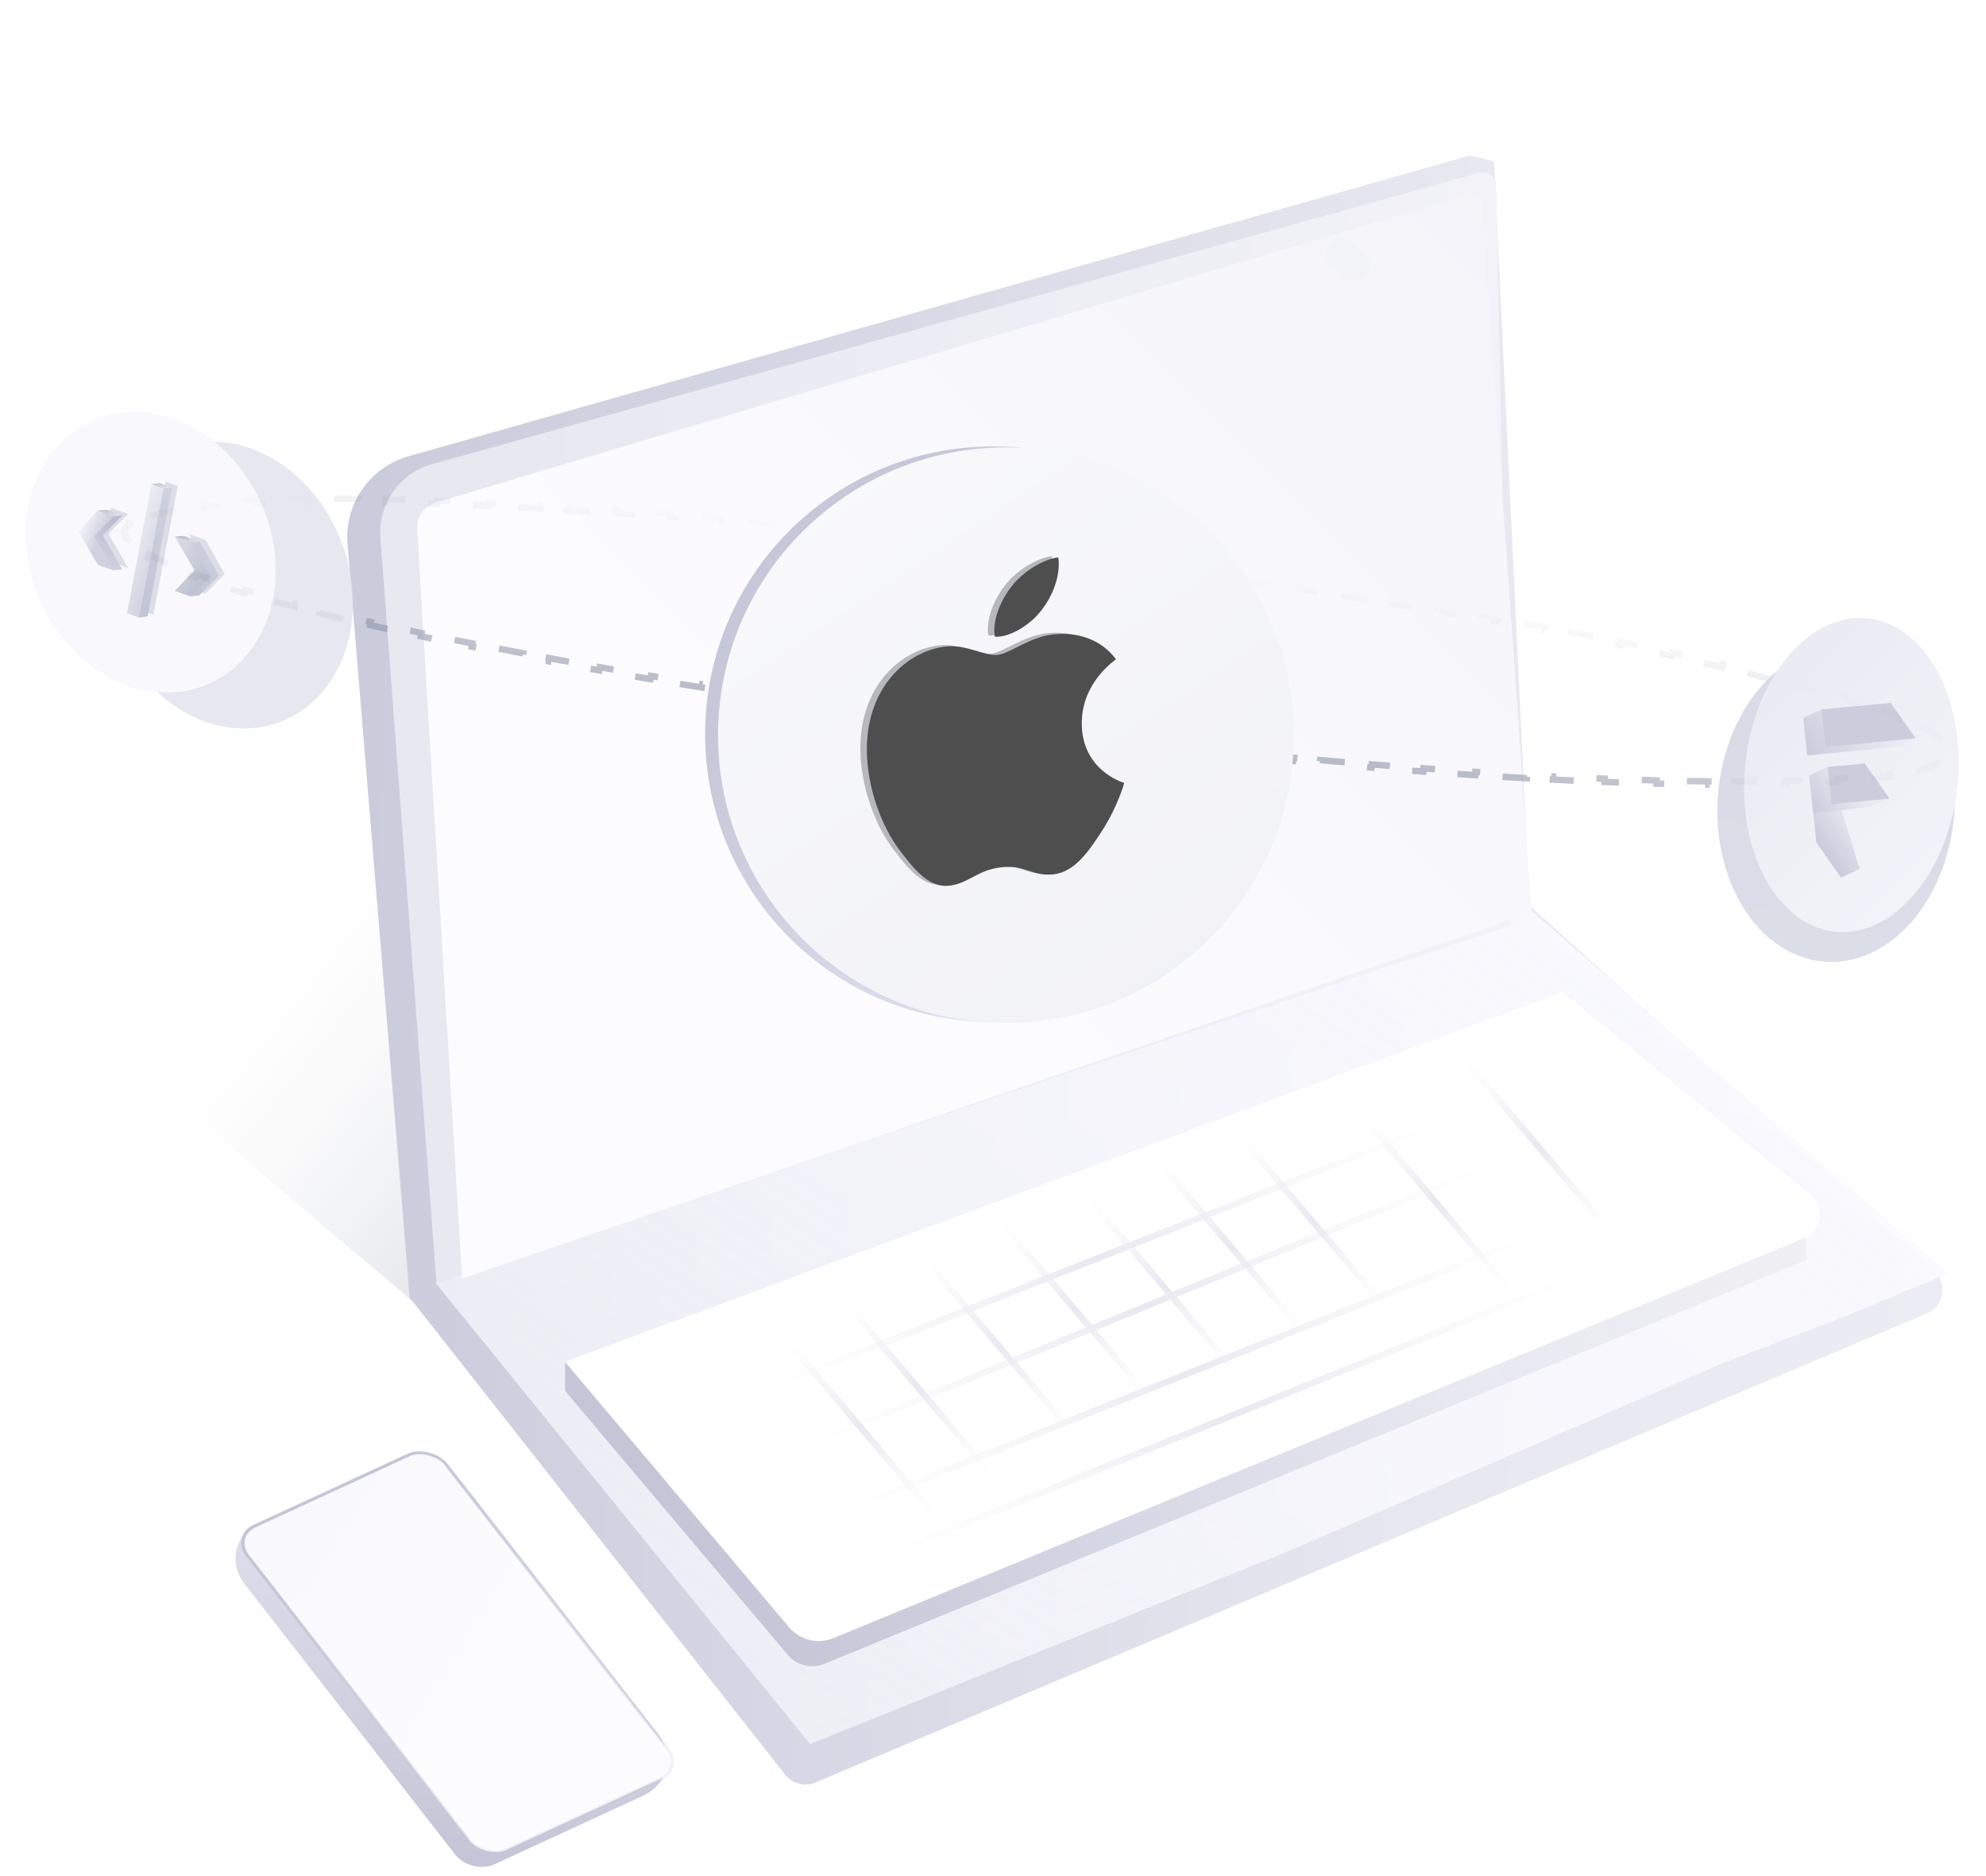 <svg width="307" height="290" viewBox="0 0 307 290" fill="none" xmlns="http://www.w3.org/2000/svg">
    <path d="M11.67 157.098L64.218 201.572L215.821 130.154L65.702 42.501L11.67 157.098Z" fill="url(#paint0_linear_1208_52085)" />
    <path d="M63.338 200.647L53.723 84.121C53.212 77.928 57.156 72.24 63.134 70.545L226.762 24.165C227.101 24.069 227.461 24.064 227.803 24.152L230.954 24.957L236.442 140.02L298.956 196.437C301.129 198.398 300.528 201.953 297.831 203.091L126.064 275.588C124.404 276.288 122.48 275.792 121.366 274.376L63.338 200.647Z" fill="url(#paint1_linear_1208_52085)" />
    <path d="M125.229 269.655L67.342 198.373L235.847 140.021L301.248 196.874L285.031 203.599L266.44 210.718L198.801 239.989L125.229 269.655Z" fill="url(#paint2_linear_1208_52085)" />
    <path d="M121.7 253.915L87.211 210.59L241.524 153.363L279.875 184.74C282.212 186.652 281.668 190.366 278.881 191.528L126.369 255.116C124.719 255.804 122.813 255.313 121.7 253.915Z" fill="white" />
    <path d="M67.479 198.456L58.8 83.176C58.406 77.943 61.763 73.16 66.819 71.753L228.753 26.687C230.011 26.337 231.262 27.268 231.288 28.574L233.61 143.079L67.479 198.456Z" fill="url(#paint3_linear_1208_52085)" />
    <path d="M71.434 197.664L64.488 81.779C64.377 79.925 65.557 78.238 67.338 77.707L226.559 30.21C227.786 29.844 229.036 30.71 229.125 31.987L236.774 141.1L71.434 197.664Z" fill="url(#paint4_linear_1208_52085)" />
    <path d="M91.766 225.35L248.189 163.5" stroke="url(#paint5_radial_1208_52085)" />
    <path d="M98.805 234.117L255.249 169.894" stroke="url(#paint6_radial_1208_52085)" />
    <path d="M103.456 244.446L263.856 180.259" stroke="url(#paint7_radial_1208_52085)" />
    <path d="M111.309 250.846L270.127 186.645" stroke="url(#paint8_radial_1208_52085)" />
    <path d="M115.73 200.254L150.165 240.919" stroke="url(#paint9_radial_1208_52085)" />
    <path d="M124.49 194.006L158.926 234.671" stroke="url(#paint10_radial_1208_52085)" />
    <path d="M137.205 187.795L171.641 228.46" stroke="url(#paint11_radial_1208_52085)" />
    <path d="M149.122 182.365L183.558 223.03" stroke="url(#paint12_radial_1208_52085)" />
    <path d="M162.607 178.535L197.042 219.2" stroke="url(#paint13_radial_1208_52085)" />
    <path d="M172.95 172.301L207.385 212.966" stroke="url(#paint14_radial_1208_52085)" />
    <path d="M185.644 168.463L220.079 209.128" stroke="url(#paint15_radial_1208_52085)" />
    <path d="M204.658 165.473L221.875 185.805L239.093 206.138" stroke="url(#paint16_radial_1208_52085)" />
    <path d="M220.559 156.916L237.777 177.248L254.995 197.581" stroke="url(#paint17_radial_1208_52085)" />
    <path d="M87.352 215.044L87.351 210.578L121.977 251.592C123.659 253.585 126.437 254.263 128.848 253.269L279.102 191.336L279.278 194.806L127.47 257.241C125.46 258.068 123.146 257.502 121.746 255.84L87.352 215.044Z" fill="url(#paint18_linear_1208_52085)" />
    <path d="M205.567 37.627C204.639 38.645 204.719 40.225 205.744 41.145L207.631 42.837C208.671 43.77 210.281 43.635 211.151 42.542C211.925 41.568 211.838 40.167 210.949 39.297L209.138 37.524C208.133 36.541 206.513 36.587 205.567 37.627Z" fill="url(#paint19_linear_1208_52085)" fill-opacity="0.4" />
    <path d="M172.321 125.315C172.266 127.524 173.91 128.717 175.994 127.98C178.077 127.242 179.81 124.853 179.864 122.644C179.919 120.435 178.275 119.242 176.192 119.979C174.109 120.717 172.376 123.106 172.321 125.315Z" fill="url(#paint20_linear_1208_52085)" />
    <path d="M177.561 122.794C177.187 121.386 175.109 122.121 174.657 123.822L171.837 134.44C171.54 135.557 172.238 136.314 173.238 135.96L178.398 134.133C179.399 133.779 180.147 132.509 179.901 131.584L177.561 122.794Z" fill="url(#paint21_linear_1208_52085)" />
    <path d="M296.889 112.254C298.402 113.055 299.512 113.824 300.188 114.553L299.821 114.893C300.349 115.462 300.502 115.911 300.46 116.259C300.418 116.607 300.162 117.007 299.513 117.434L299.788 117.851C298.957 118.398 297.696 118.879 296.035 119.295L295.914 118.81C294.806 119.087 293.511 119.337 292.035 119.558L292.109 120.053C290.902 120.234 289.579 120.396 288.146 120.538L288.096 120.04C286.852 120.164 285.522 120.272 284.111 120.367L284.144 120.866C282.869 120.951 281.529 121.024 280.125 121.085L280.103 120.586C278.819 120.642 277.482 120.688 276.094 120.724L276.107 121.224C274.814 121.257 273.476 121.282 272.096 121.299L272.09 120.799C270.794 120.814 269.46 120.822 268.09 120.822L268.09 121.322C266.788 121.323 265.454 121.316 264.087 121.303L264.092 120.803C262.788 120.79 261.454 120.771 260.093 120.746L260.083 121.246C258.773 121.222 257.436 121.192 256.075 121.157L256.088 120.657C254.774 120.622 253.436 120.583 252.076 120.538L252.059 121.038C250.739 120.994 249.397 120.945 248.034 120.892L248.054 120.392C246.742 120.341 245.411 120.284 244.061 120.224L244.039 120.723C242.723 120.664 241.39 120.6 240.04 120.532L240.065 120.033C238.744 119.966 237.407 119.896 236.054 119.821L236.026 120.32C234.703 120.247 233.365 120.17 232.012 120.089L232.042 119.59C230.727 119.511 229.398 119.428 228.055 119.342L228.023 119.841C226.7 119.756 225.364 119.667 224.016 119.575L224.05 119.076C222.726 118.985 221.389 118.891 220.041 118.793L220.005 119.292C218.687 119.196 217.358 119.097 216.018 118.995L216.056 118.497C214.731 118.396 213.396 118.291 212.051 118.184L212.011 118.682C210.688 118.577 209.355 118.468 208.013 118.356L208.055 117.857C206.734 117.747 205.404 117.634 204.066 117.518L204.022 118.016C202.694 117.901 201.357 117.782 200.011 117.661L200.056 117.163C198.738 117.044 197.411 116.922 196.077 116.798L196.031 117.296C194.706 117.172 193.373 117.045 192.032 116.916L192.08 116.418C190.757 116.291 189.427 116.16 188.09 116.027L188.04 116.525C186.718 116.393 185.388 116.259 184.053 116.122L184.104 115.624C182.777 115.488 181.444 115.349 180.105 115.208L180.053 115.705C178.733 115.566 177.406 115.424 176.075 115.279L176.129 114.782C174.802 114.639 173.47 114.492 172.133 114.343L172.077 114.84C170.757 114.693 169.431 114.543 168.1 114.391L168.157 113.895C166.832 113.743 165.503 113.59 164.169 113.434L164.11 113.93C162.788 113.775 161.461 113.618 160.129 113.459L160.189 112.962C159.523 112.883 158.857 112.802 158.189 112.721C157.522 112.64 156.856 112.559 156.19 112.478L156.13 112.974C154.799 112.811 153.472 112.646 152.151 112.48L152.213 111.984C150.881 111.817 149.553 111.649 148.231 111.479L148.167 111.975C146.838 111.805 145.515 111.633 144.198 111.46L144.263 110.965C142.928 110.79 141.6 110.614 140.277 110.436L140.211 110.932C138.883 110.754 137.562 110.575 136.246 110.395L136.314 109.899C134.98 109.717 133.653 109.533 132.332 109.348L132.263 109.843C130.933 109.657 129.61 109.47 128.295 109.282L128.365 108.787C127.035 108.597 125.712 108.406 124.397 108.213L124.325 108.708C122.992 108.513 121.668 108.318 120.351 108.121L120.425 107.627C119.1 107.429 117.783 107.23 116.474 107.031L116.399 107.525C115.063 107.321 113.737 107.117 112.419 106.911L112.496 106.417C111.168 106.21 109.85 106.002 108.541 105.794L108.462 106.288C107.133 106.076 105.812 105.863 104.503 105.649L104.583 105.156C103.251 104.939 101.929 104.721 100.619 104.503L100.537 104.996C99.211 104.775 97.897 104.553 96.595 104.331L96.679 103.838C95.346 103.611 94.026 103.383 92.718 103.155L92.632 103.647C91.301 103.415 89.982 103.182 88.677 102.948L88.765 102.456C87.441 102.219 86.131 101.982 84.835 101.744L84.745 102.236C83.412 101.992 82.094 101.747 80.792 101.502L80.884 101.01C79.552 100.76 78.237 100.509 76.939 100.258L76.844 100.749C75.516 100.492 74.207 100.235 72.915 99.979L73.013 99.488C71.688 99.225 70.382 98.961 69.095 98.698L68.995 99.188C67.659 98.914 66.344 98.641 65.052 98.368L65.155 97.878C63.823 97.597 62.515 97.316 61.231 97.035L61.124 97.523C59.793 97.233 58.488 96.942 57.21 96.653L57.321 96.165C55.992 95.864 54.693 95.564 53.423 95.264L53.309 95.751C51.978 95.437 50.681 95.125 49.417 94.814L49.536 94.328C48.206 94 46.913 93.674 45.658 93.349L45.533 93.834C44.197 93.488 42.904 93.144 41.656 92.802L41.788 92.32C40.448 91.953 39.161 91.589 37.928 91.228L37.787 91.707C36.439 91.313 35.155 90.921 33.937 90.534L34.088 90.058C32.741 89.629 31.476 89.206 30.297 88.788L30.13 89.26C28.772 88.779 27.526 88.306 26.397 87.842L26.587 87.379C25.207 86.812 24.009 86.26 23 85.725L22.766 86.167C21.253 85.367 20.143 84.598 19.467 83.869L19.833 83.529C19.305 82.96 19.153 82.511 19.195 82.163C19.237 81.815 19.492 81.415 20.141 80.988L19.867 80.57C20.698 80.024 21.959 79.543 23.619 79.127L23.741 79.612C24.849 79.335 26.144 79.085 27.619 78.864L27.545 78.369C28.753 78.188 30.076 78.026 31.509 77.884L31.558 78.382C32.803 78.258 34.133 78.149 35.544 78.055L35.51 77.556C36.785 77.471 38.126 77.398 39.53 77.337L39.551 77.836C40.835 77.78 42.172 77.734 43.56 77.698L43.547 77.198C44.841 77.165 46.178 77.139 47.559 77.123L47.565 77.623C48.861 77.608 50.194 77.6 51.564 77.599L51.564 77.099C52.866 77.099 54.201 77.106 55.567 77.119L55.562 77.619C56.867 77.632 58.2 77.651 59.562 77.676L59.571 77.176C60.882 77.2 62.218 77.23 63.58 77.265L63.567 77.765C64.881 77.799 66.219 77.839 67.579 77.884L67.595 77.384C68.916 77.428 70.258 77.476 71.621 77.53L71.601 78.03C72.913 78.081 74.244 78.137 75.594 78.198L75.616 77.699C76.932 77.758 78.265 77.822 79.615 77.889L79.59 78.389C80.911 78.455 82.248 78.526 83.601 78.601L83.628 78.102C84.951 78.175 86.29 78.252 87.643 78.333L87.613 78.832C88.928 78.911 90.257 78.994 91.599 79.08L91.631 78.581C92.954 78.666 94.29 78.755 95.638 78.847L95.604 79.346C96.929 79.437 98.265 79.531 99.614 79.629L99.65 79.13C100.968 79.226 102.297 79.325 103.636 79.427L103.598 79.925C104.923 80.026 106.258 80.13 107.604 80.238L107.644 79.74C108.966 79.845 110.299 79.954 111.641 80.066L111.6 80.564C112.92 80.675 114.25 80.788 115.589 80.904L115.632 80.406C116.961 80.521 118.298 80.64 119.644 80.761L119.599 81.259C120.917 81.378 122.243 81.499 123.577 81.624L123.624 81.126C124.949 81.25 126.282 81.376 127.622 81.506L127.574 82.004C128.897 82.131 130.228 82.262 131.565 82.395L131.614 81.897C132.937 82.029 134.266 82.163 135.602 82.3L135.551 82.798C136.877 82.934 138.21 83.073 139.549 83.214L139.602 82.717C140.922 82.856 142.248 82.998 143.58 83.142L143.526 83.639C144.852 83.783 146.185 83.93 147.522 84.079L147.577 83.582C148.898 83.729 150.224 83.878 151.555 84.03L151.498 84.527C152.823 84.678 154.152 84.832 155.486 84.988L155.544 84.492C156.867 84.646 158.194 84.804 159.525 84.963L159.466 85.46C160.131 85.539 160.798 85.62 161.465 85.701C162.133 85.781 162.799 85.863 163.464 85.944L163.525 85.448C164.856 85.611 166.182 85.776 167.503 85.941L167.441 86.438C168.774 86.605 170.102 86.773 171.424 86.943L171.488 86.447C172.816 86.617 174.139 86.789 175.457 86.962L175.392 87.457C176.726 87.632 178.055 87.808 179.377 87.986L179.444 87.49C180.771 87.668 182.093 87.847 183.408 88.027L183.34 88.522C184.674 88.705 186.002 88.889 187.323 89.074L187.392 88.579C188.721 88.765 190.044 88.952 191.36 89.14L191.289 89.635C192.619 89.825 193.942 90.016 195.258 90.209L195.33 89.714C196.662 89.908 197.987 90.104 199.303 90.3L199.23 90.795C200.555 90.993 201.872 91.192 203.18 91.391L203.256 90.897C204.591 91.101 205.918 91.305 207.236 91.511L207.159 92.005C208.486 92.212 209.805 92.419 211.113 92.628L211.192 92.134C212.522 92.346 213.842 92.559 215.152 92.772L215.072 93.266C216.404 93.483 217.725 93.701 219.036 93.919L219.118 93.426C220.443 93.647 221.757 93.868 223.06 94.091L222.976 94.584C224.308 94.811 225.629 95.039 226.937 95.267L227.023 94.774C228.354 95.007 229.672 95.24 230.977 95.473L230.889 95.966C232.213 96.203 233.524 96.44 234.819 96.677L234.91 96.186C236.243 96.43 237.561 96.675 238.863 96.92L238.771 97.412C240.102 97.662 241.418 97.913 242.716 98.164L242.811 97.673C244.138 97.93 245.448 98.186 246.74 98.443L246.642 98.934C247.967 99.197 249.273 99.461 250.559 99.724L250.66 99.234C251.995 99.508 253.31 99.781 254.603 100.054L254.5 100.544C255.831 100.825 257.14 101.106 258.424 101.387L258.531 100.898C259.861 101.189 261.166 101.48 262.445 101.769L262.334 102.257C263.662 102.558 264.962 102.858 266.231 103.157L266.346 102.671C267.676 102.984 268.974 103.297 270.238 103.608L270.118 104.094C271.449 104.421 272.742 104.748 273.996 105.072L274.122 104.588C275.458 104.934 276.751 105.278 277.999 105.62L277.867 106.102C279.206 106.469 280.493 106.833 281.727 107.194L281.867 106.714C283.215 107.109 284.5 107.501 285.718 107.888L285.566 108.364C286.914 108.793 288.179 109.216 289.358 109.634L289.525 109.162C290.883 109.643 292.129 110.116 293.258 110.58L293.068 111.043C294.447 111.61 295.645 112.162 296.655 112.696L296.889 112.254Z" stroke="url(#paint22_linear_1208_52085)" stroke-dasharray="4 4" />
    <g opacity="0.9">
        <g filter="url(#filter0_d_1208_52085)">
            <ellipse rx="18.358" ry="24.109" transform="matrix(0.977 0.227 -0.161 0.995 283.831 120.378)" fill="url(#paint23_linear_1208_52085)" />
        </g>
        <ellipse rx="16.5" ry="24.109" transform="matrix(0.977 0.227 -0.161 0.995 286.19 119.829)" fill="url(#paint24_linear_1208_52085)" />
        <path fill-rule="evenodd" clip-rule="evenodd" d="M280.778 130.254L279.697 119.955L282.92 119.591L287.481 134.355L284.589 135.684L280.778 130.254Z" fill="url(#paint25_linear_1208_52085)" />
        <path fill-rule="evenodd" clip-rule="evenodd" d="M279.65 119.899L282.462 118.606L285.39 119.34L292.03 123.487L289.21 124.783L280.281 125.653L279.65 119.899Z" fill="url(#paint26_linear_1208_52085)" />
        <path fill-rule="evenodd" clip-rule="evenodd" d="M278.752 110.996L279.353 116.81L293.255 115.456L296.058 114.167L289.415 109.984L281.577 109.698L278.752 110.996Z" fill="url(#paint27_linear_1208_52085)" />
        <path fill-rule="evenodd" clip-rule="evenodd" d="M282.507 118.586L288.247 118.028L292.067 123.471L283.138 124.341L282.507 118.586Z" fill="#C5C7D8" />
        <path fill-rule="evenodd" clip-rule="evenodd" d="M281.607 109.683L282.208 115.497L296.11 114.143L292.27 108.671L281.607 109.683Z" fill="#C5C7D8" />
    </g>
    <g opacity="0.8">
        <g filter="url(#filter1_d_1208_52085)">
            <ellipse rx="19.5" ry="22" transform="matrix(0.99 0.143 0 1 27.257 86.468)" fill="#E1E2EB" />
        </g>
        <ellipse rx="19.5" ry="21.5" transform="matrix(0.99 0.143 0 1 23.298 85.394)" fill="#F7F7FD" />
        <g filter="url(#filter2_f_1208_52085)">
            <path d="M17.268 78.566L19.803 79.444L16.761 82.523L19.803 87.805L17.341 86.953L14.299 81.769L17.268 78.566Z" fill="#A3A8BD" fill-opacity="0.44" />
        </g>
        <g filter="url(#filter3_f_1208_52085)">
            <path d="M31.754 83.48L29.219 82.603L32.261 87.788L29.219 90.965L31.682 91.817L34.724 88.738L31.754 83.48Z" fill="#A3A8BD" fill-opacity="0.44" />
        </g>
        <g filter="url(#filter4_f_1208_52085)">
            <path d="M25.599 74.463L27.482 75.115L23.715 95.061L21.832 94.409L25.599 74.463Z" fill="#A3A8BD" fill-opacity="0.44" />
        </g>
        <path fill-rule="evenodd" clip-rule="evenodd" d="M18.912 79.692L16.377 78.814L13.407 82.017L16.449 87.201L17.1 87.427L15.146 87.34L17.536 88.167L18.911 88.053L18.912 88.053L18.912 88.053L18.912 88.053L18.911 88.053L15.87 82.771L18.912 79.692Z" fill="url(#paint28_linear_1208_52085)" />
        <path fill-rule="evenodd" clip-rule="evenodd" d="M28.329 82.848L30.863 83.725L33.833 88.983L30.791 92.062L28.329 91.21L31.37 88.033L28.329 82.848ZM27.023 91.349L29.485 92.201L30.788 92.062L29.847 91.736L27.023 91.349Z" fill="url(#paint29_linear_1208_52085)" />
        <path fill-rule="evenodd" clip-rule="evenodd" d="M26.591 75.361L24.708 74.71L20.942 94.655L22.825 95.307L26.591 75.361ZM19.637 94.795L21.592 94.881L22.824 95.307L21.592 95.472L19.637 94.795Z" fill="url(#paint30_linear_1208_52085)" />
        <path d="M15.074 78.953L17.609 79.83L14.567 82.909L17.609 88.192L15.146 87.34L12.105 82.156L15.074 78.953Z" fill="url(#paint31_linear_1208_52085)" />
        <path d="M29.558 83.865L27.023 82.988L30.065 88.172L27.023 91.35L29.486 92.202L32.528 89.123L29.558 83.865Z" fill="url(#paint32_linear_1208_52085)" />
        <path d="M23.403 74.85L25.286 75.501L21.52 95.447L19.637 94.796L23.403 74.85Z" fill="url(#paint33_linear_1208_52085)" />
        <path d="M16.379 78.812L15.075 78.952L17.61 79.829L18.914 79.689L16.379 78.812Z" fill="url(#paint34_linear_1208_52085)" />
        <path d="M24.707 74.711L23.403 74.85L25.286 75.501L26.59 75.362L24.707 74.711Z" fill="url(#paint35_linear_1208_52085)" />
        <path d="M28.326 82.85L27.022 82.989L29.557 83.866L30.861 83.727L28.326 82.85Z" fill="url(#paint36_linear_1208_52085)" />
    </g>
    <circle cx="153.498" cy="113.518" r="44.5" fill="url(#paint37_linear_1208_52085)" />
    <circle cx="155.501" cy="113.674" r="44.5" fill="url(#paint38_linear_1208_52085)" />
    <path d="M171.51 101.754C171.227 102.004 166.223 105.358 166.223 111.645C166.223 118.917 172.59 120.821 172.781 120.865C172.752 121.024 171.769 124.494 169.424 128.171C167.332 131.41 165.148 134.653 161.825 135.002C158.503 135.352 157.647 133.506 153.812 133.909C150.073 134.302 148.744 136.441 145.705 136.76C142.665 137.08 140.545 134.509 138.106 131.335C135.282 127.604 133 121.586 133 115.647C133 106.12 139.177 100.418 145.255 99.779C148.485 99.44 151.178 101.284 153.206 101.071C155.136 100.868 158.146 98.297 161.82 97.911C163.213 97.765 168.217 97.366 171.51 101.754ZM160.076 94.061C161.596 92.093 162.671 89.471 162.671 86.962C162.671 86.614 162.641 86.264 162.578 85.987C160.105 86.34 157.164 88.207 155.39 90.457C153.997 92.191 152.697 94.837 152.697 97.38C152.697 97.762 152.761 98.138 152.79 98.257C152.947 98.27 153.201 98.278 153.455 98.251C155.673 98.018 158.463 96.235 160.076 94.061Z" fill="#B7B8BE" />
    <path d="M172.51 101.936C172.227 102.186 167.223 105.539 167.223 111.827C167.223 119.099 173.59 121.003 173.781 121.046C173.752 121.206 172.769 124.676 170.424 128.353C168.332 131.591 166.148 134.835 162.825 135.184C159.503 135.533 158.647 133.687 154.812 134.091C151.073 134.483 149.744 136.623 146.705 136.942C143.665 137.261 141.545 134.691 139.106 131.517C136.282 127.786 134 121.768 134 115.828C134 106.302 140.177 100.6 146.255 99.961C149.485 99.622 152.178 101.465 154.206 101.252C156.136 101.049 159.146 98.479 162.82 98.093C164.213 97.946 169.217 97.548 172.51 101.936ZM161.076 94.243C162.596 92.275 163.671 89.653 163.671 87.144C163.671 86.796 163.641 86.446 163.578 86.169C161.105 86.522 158.164 88.389 156.39 90.639C154.997 92.373 153.697 95.018 153.697 97.562C153.697 97.944 153.761 98.32 153.79 98.439C153.947 98.452 154.201 98.46 154.455 98.433C156.673 98.2 159.463 96.417 161.076 94.243Z" fill="#4E4E4E" />
    <path d="M37.913 245.04C35.2 241.553 36.253 237.227 40.265 235.377L59.506 226.507C63.518 224.657 68.971 225.985 71.684 229.471L101.683 268.021C104.397 271.508 103.344 275.834 99.331 277.684L76.458 288.228C74.452 289.153 71.726 288.49 70.369 286.746L37.913 245.04Z" fill="url(#paint39_linear_1208_52085)" />
    <rect x="0.381" y="0.093" width="33.757" height="63.446" rx="3.75" transform="matrix(0.908 -0.419 0.614 0.789 35.531 237.616)" fill="url(#paint40_linear_1208_52085)" stroke="url(#paint41_linear_1208_52085)" stroke-width="0.5" />
    <defs>
        <filter id="filter0_d_1208_52085" x="261.469" y="96.031" width="44.725" height="56.693" filterUnits="userSpaceOnUse" color-interpolation-filters="sRGB">
            <feFlood flood-opacity="0" result="BackgroundImageFix" />
            <feColorMatrix in="SourceAlpha" type="matrix" values="0 0 0 0 0 0 0 0 0 0 0 0 0 0 0 0 0 0 127 0" result="hardAlpha" />
            <feOffset dy="4" />
            <feGaussianBlur stdDeviation="2" />
            <feComposite in2="hardAlpha" operator="out" />
            <feColorMatrix type="matrix" values="0 0 0 0 0 0 0 0 0 0 0 0 0 0 0 0 0 0 0.05 0" />
            <feBlend mode="normal" in2="BackgroundImageFix" result="effect1_dropShadow_1208_52085" />
            <feBlend mode="normal" in="SourceGraphic" in2="effect1_dropShadow_1208_52085" result="shape" />
        </filter>
        <filter id="filter1_d_1208_52085" x="0.959" y="53.289" width="68.596" height="74.359" filterUnits="userSpaceOnUse" color-interpolation-filters="sRGB">
            <feFlood flood-opacity="0" result="BackgroundImageFix" />
            <feColorMatrix in="SourceAlpha" type="matrix" values="0 0 0 0 0 0 0 0 0 0 0 0 0 0 0 0 0 0 127 0" result="hardAlpha" />
            <feOffset dx="8" dy="4" />
            <feGaussianBlur stdDeviation="7.5" />
            <feComposite in2="hardAlpha" operator="out" />
            <feColorMatrix type="matrix" values="0 0 0 0 0 0 0 0 0 0 0 0 0 0 0 0 0 0 0.05 0" />
            <feBlend mode="normal" in2="BackgroundImageFix" result="effect1_dropShadow_1208_52085" />
            <feBlend mode="normal" in="SourceGraphic" in2="effect1_dropShadow_1208_52085" result="shape" />
        </filter>
        <filter id="filter2_f_1208_52085" x="2.299" y="66.566" width="29.504" height="33.238" filterUnits="userSpaceOnUse" color-interpolation-filters="sRGB">
            <feFlood flood-opacity="0" result="BackgroundImageFix" />
            <feBlend mode="normal" in="SourceGraphic" in2="BackgroundImageFix" result="shape" />
            <feGaussianBlur stdDeviation="6" result="effect1_foregroundBlur_1208_52085" />
        </filter>
        <filter id="filter3_f_1208_52085" x="17.219" y="70.603" width="29.504" height="33.213" filterUnits="userSpaceOnUse" color-interpolation-filters="sRGB">
            <feFlood flood-opacity="0" result="BackgroundImageFix" />
            <feBlend mode="normal" in="SourceGraphic" in2="BackgroundImageFix" result="shape" />
            <feGaussianBlur stdDeviation="6" result="effect1_foregroundBlur_1208_52085" />
        </filter>
        <filter id="filter4_f_1208_52085" x="9.832" y="62.463" width="29.649" height="44.598" filterUnits="userSpaceOnUse" color-interpolation-filters="sRGB">
            <feFlood flood-opacity="0" result="BackgroundImageFix" />
            <feBlend mode="normal" in="SourceGraphic" in2="BackgroundImageFix" result="shape" />
            <feGaussianBlur stdDeviation="6" result="effect1_foregroundBlur_1208_52085" />
        </filter>
        <linearGradient id="paint0_linear_1208_52085" x1="138.161" y1="228.451" x2="34.851" y2="146.26" gradientUnits="userSpaceOnUse">
            <stop stop-color="#798196" />
            <stop offset="1" stop-color="white" stop-opacity="0" />
        </linearGradient>
        <linearGradient id="paint1_linear_1208_52085" x1="17.233" y1="267.535" x2="615.497" y2="286.207" gradientUnits="userSpaceOnUse">
            <stop stop-color="#C4C6D7" />
            <stop offset="0.342" stop-color="#E8E8F1" />
            <stop offset="1" stop-color="#FCFCFF" />
        </linearGradient>
        <linearGradient id="paint2_linear_1208_52085" x1="291.934" y1="84.139" x2="-108.241" y2="692.112" gradientUnits="userSpaceOnUse">
            <stop stop-color="#FAFAFF" />
            <stop offset="1" stop-color="#FAFAFF" stop-opacity="0" />
        </linearGradient>
        <linearGradient id="paint3_linear_1208_52085" x1="79.879" y1="143.24" x2="381.993" y2="143.302" gradientUnits="userSpaceOnUse">
            <stop stop-color="#E8E8F1" />
            <stop offset="1" stop-color="#FCFCFF" />
        </linearGradient>
        <linearGradient id="paint4_linear_1208_52085" x1="384.395" y1="-113.462" x2="135.163" y2="137.192" gradientUnits="userSpaceOnUse">
            <stop stop-color="#E8E8F1" />
            <stop offset="1" stop-color="#FCFCFF" />
        </linearGradient>
        <radialGradient id="paint5_radial_1208_52085" cx="0" cy="0" r="1" gradientUnits="userSpaceOnUse" gradientTransform="translate(169.977 194.425) rotate(90.528) scale(31.644 77.923)">
            <stop stop-color="#E8E9F0" />
            <stop offset="1" stop-color="#F7F7F7" stop-opacity="0" />
        </radialGradient>
        <radialGradient id="paint6_radial_1208_52085" cx="0" cy="0" r="1" gradientUnits="userSpaceOnUse" gradientTransform="translate(177.027 202.006) rotate(90.528) scale(32.831 77.923)">
            <stop stop-color="#E8E9F0" />
            <stop offset="1" stop-color="#F7F7F7" stop-opacity="0" />
        </radialGradient>
        <radialGradient id="paint7_radial_1208_52085" cx="0" cy="0" r="1" gradientUnits="userSpaceOnUse" gradientTransform="translate(183.656 212.352) rotate(90.528) scale(32.831 79.901)">
            <stop stop-color="#E8E9F0" />
            <stop offset="1" stop-color="#F7F7F7" stop-opacity="0" />
        </radialGradient>
        <radialGradient id="paint8_radial_1208_52085" cx="0" cy="0" r="1" gradientUnits="userSpaceOnUse" gradientTransform="translate(190.718 218.745) rotate(90.528) scale(32.831 79.11)">
            <stop stop-color="#E8E9F0" />
            <stop offset="1" stop-color="#F7F7F7" stop-opacity="0" />
        </radialGradient>
        <radialGradient id="paint9_radial_1208_52085" cx="0" cy="0" r="1" gradientUnits="userSpaceOnUse" gradientTransform="translate(132.948 220.586) rotate(90.528) scale(20.173 17.404)">
            <stop stop-color="#E8E9F0" />
            <stop offset="1" stop-color="#F7F7F7" stop-opacity="0" />
        </radialGradient>
        <radialGradient id="paint10_radial_1208_52085" cx="0" cy="0" r="1" gradientUnits="userSpaceOnUse" gradientTransform="translate(141.708 214.338) rotate(90.528) scale(20.173 17.404)">
            <stop stop-color="#E8E9F0" />
            <stop offset="1" stop-color="#F7F7F7" stop-opacity="0" />
        </radialGradient>
        <radialGradient id="paint11_radial_1208_52085" cx="0" cy="0" r="1" gradientUnits="userSpaceOnUse" gradientTransform="translate(154.423 208.127) rotate(90.528) scale(20.173 17.404)">
            <stop stop-color="#E8E9F0" />
            <stop offset="1" stop-color="#F7F7F7" stop-opacity="0" />
        </radialGradient>
        <radialGradient id="paint12_radial_1208_52085" cx="0" cy="0" r="1" gradientUnits="userSpaceOnUse" gradientTransform="translate(166.34 202.698) rotate(90.528) scale(20.173 17.404)">
            <stop stop-color="#E8E9F0" />
            <stop offset="1" stop-color="#F7F7F7" stop-opacity="0" />
        </radialGradient>
        <radialGradient id="paint13_radial_1208_52085" cx="0" cy="0" r="1" gradientUnits="userSpaceOnUse" gradientTransform="translate(179.824 198.868) rotate(90.528) scale(20.173 17.404)">
            <stop stop-color="#E8E9F0" />
            <stop offset="1" stop-color="#F7F7F7" stop-opacity="0" />
        </radialGradient>
        <radialGradient id="paint14_radial_1208_52085" cx="0" cy="0" r="1" gradientUnits="userSpaceOnUse" gradientTransform="translate(190.167 192.633) rotate(90.528) scale(20.173 17.404)">
            <stop stop-color="#E8E9F0" />
            <stop offset="1" stop-color="#F7F7F7" stop-opacity="0" />
        </radialGradient>
        <radialGradient id="paint15_radial_1208_52085" cx="0" cy="0" r="1" gradientUnits="userSpaceOnUse" gradientTransform="translate(202.861 188.795) rotate(90.528) scale(20.173 17.404)">
            <stop stop-color="#E8E9F0" />
            <stop offset="1" stop-color="#F7F7F7" stop-opacity="0" />
        </radialGradient>
        <radialGradient id="paint16_radial_1208_52085" cx="0" cy="0" r="1" gradientUnits="userSpaceOnUse" gradientTransform="translate(221.875 185.805) rotate(90.528) scale(20.173 17.404)">
            <stop stop-color="#E8E9F0" />
            <stop offset="1" stop-color="#F7F7F7" stop-opacity="0" />
        </radialGradient>
        <radialGradient id="paint17_radial_1208_52085" cx="0" cy="0" r="1" gradientUnits="userSpaceOnUse" gradientTransform="translate(237.777 177.248) rotate(90.528) scale(20.173 17.404)">
            <stop stop-color="#E8E9F0" />
            <stop offset="1" stop-color="#F7F7F7" stop-opacity="0" />
        </radialGradient>
        <linearGradient id="paint18_linear_1208_52085" x1="125.388" y1="268.069" x2="338.823" y2="134.107" gradientUnits="userSpaceOnUse">
            <stop stop-color="#C4C6D7" />
            <stop offset="0.442" stop-color="#E8E8F1" />
            <stop offset="1" stop-color="#EBEBEB" stop-opacity="0" />
        </linearGradient>
        <linearGradient id="paint19_linear_1208_52085" x1="211.713" y1="33.821" x2="205.831" y2="44.192" gradientUnits="userSpaceOnUse">
            <stop stop-color="#E6ECEF" />
            <stop offset="1" stop-color="#E6ECEF" stop-opacity="0" />
            <stop offset="1" stop-color="#EAF4FA" stop-opacity="0" />
        </linearGradient>
        <linearGradient id="paint20_linear_1208_52085" x1="176.413" y1="114.502" x2="180.115" y2="135.326" gradientUnits="userSpaceOnUse">
            <stop offset="0.186" stop-color="white" stop-opacity="0.07" />
            <stop offset="0.313" stop-color="white" stop-opacity="0.859" />
            <stop offset="0.604" stop-color="white" />
            <stop offset="1" stop-color="white" stop-opacity="0" />
        </linearGradient>
        <linearGradient id="paint21_linear_1208_52085" x1="176.413" y1="114.502" x2="180.115" y2="135.326" gradientUnits="userSpaceOnUse">
            <stop offset="0.186" stop-color="white" stop-opacity="0.07" />
            <stop offset="0.313" stop-color="white" stop-opacity="0.859" />
            <stop offset="0.604" stop-color="white" />
            <stop offset="1" stop-color="white" stop-opacity="0" />
        </linearGradient>
        <linearGradient id="paint22_linear_1208_52085" x1="158.42" y1="113.253" x2="161.816" y2="85.239" gradientUnits="userSpaceOnUse">
            <stop stop-color="#798196" stop-opacity="0.53" />
            <stop offset="1" stop-color="#798196" stop-opacity="0" />
        </linearGradient>
        <linearGradient id="paint23_linear_1208_52085" x1="18.358" y1="0" x2="18.358" y2="48.218" gradientUnits="userSpaceOnUse">
            <stop stop-color="#D5D7E3" />
            <stop offset="1" stop-color="#DADBE6" />
        </linearGradient>
        <linearGradient id="paint24_linear_1208_52085" x1="-31.43" y1="-5.386" x2="39.5" y2="43.883" gradientUnits="userSpaceOnUse">
            <stop stop-color="#E6E7F0" />
            <stop offset="1" stop-color="#FAFAFF" />
        </linearGradient>
        <linearGradient id="paint25_linear_1208_52085" x1="284.645" y1="122.048" x2="278.196" y2="126.574" gradientUnits="userSpaceOnUse">
            <stop stop-color="#E8E8F1" />
            <stop offset="1" stop-color="#C4C6D7" />
        </linearGradient>
        <linearGradient id="paint26_linear_1208_52085" x1="285.601" y1="119.641" x2="279.209" y2="124.126" gradientUnits="userSpaceOnUse">
            <stop stop-color="#E8E8F1" />
            <stop offset="1" stop-color="#C4C6D7" />
        </linearGradient>
        <linearGradient id="paint27_linear_1208_52085" x1="288.175" y1="108.218" x2="278.224" y2="115.201" gradientUnits="userSpaceOnUse">
            <stop stop-color="#E8E8F1" />
            <stop offset="1" stop-color="#C4C6D7" />
        </linearGradient>
        <linearGradient id="paint28_linear_1208_52085" x1="17.015" y1="78.466" x2="12.986" y2="85.991" gradientUnits="userSpaceOnUse">
            <stop stop-color="#A3A8BD" />
            <stop offset="1" stop-color="#C4C6D7" />
        </linearGradient>
        <linearGradient id="paint29_linear_1208_52085" x1="32.614" y1="82.344" x2="21.269" y2="93.035" gradientUnits="userSpaceOnUse">
            <stop stop-color="#C4C6D7" />
            <stop offset="1" stop-color="#A3A8BD" />
        </linearGradient>
        <linearGradient id="paint30_linear_1208_52085" x1="24.972" y1="74.468" x2="6.358" y2="102.161" gradientUnits="userSpaceOnUse">
            <stop stop-color="#C4C6D7" />
            <stop offset="1" stop-color="#A3A8BD" />
        </linearGradient>
        <linearGradient id="paint31_linear_1208_52085" x1="16.41" y1="80.685" x2="12.392" y2="78.965" gradientUnits="userSpaceOnUse">
            <stop stop-color="#C4C6D7" />
            <stop offset="1" stop-color="white" />
        </linearGradient>
        <linearGradient id="paint32_linear_1208_52085" x1="34.377" y1="89.659" x2="19.784" y2="77.941" gradientUnits="userSpaceOnUse">
            <stop stop-color="#A3A8BD" />
            <stop offset="1" stop-color="white" />
        </linearGradient>
        <linearGradient id="paint33_linear_1208_52085" x1="28.191" y1="80.289" x2="18.217" y2="75.977" gradientUnits="userSpaceOnUse">
            <stop stop-color="#C4C6D7" />
            <stop offset="1" stop-color="white" />
        </linearGradient>
        <linearGradient id="paint34_linear_1208_52085" x1="15.439" y1="78.317" x2="17.985" y2="82.109" gradientUnits="userSpaceOnUse">
            <stop stop-color="#A3A8BD" />
            <stop offset="1" stop-color="white" />
        </linearGradient>
        <linearGradient id="paint35_linear_1208_52085" x1="23.824" y1="74.347" x2="25.516" y2="77.06" gradientUnits="userSpaceOnUse">
            <stop stop-color="#A3A8BD" />
            <stop offset="1" stop-color="white" />
        </linearGradient>
        <linearGradient id="paint36_linear_1208_52085" x1="27.723" y1="82.798" x2="30.46" y2="85.864" gradientUnits="userSpaceOnUse">
            <stop stop-color="#A3A8BD" />
            <stop offset="1" stop-color="white" />
        </linearGradient>
        <linearGradient id="paint37_linear_1208_52085" x1="114" y1="108.096" x2="193.781" y2="170.829" gradientUnits="userSpaceOnUse">
            <stop stop-color="#C6C8D9" />
            <stop offset="0.941" stop-color="#ECEEF8" />
        </linearGradient>
        <linearGradient id="paint38_linear_1208_52085" x1="257.001" y1="273.674" x2="80.001" y2="8.674" gradientUnits="userSpaceOnUse">
            <stop stop-color="#E6E7F0" />
            <stop offset="1" stop-color="white" />
        </linearGradient>
        <linearGradient id="paint39_linear_1208_52085" x1="78.496" y1="287.393" x2="90.039" y2="198.584" gradientUnits="userSpaceOnUse">
            <stop stop-color="#C4C6D7" />
            <stop offset="1" stop-color="#F7F7FD" />
        </linearGradient>
        <linearGradient id="paint40_linear_1208_52085" x1="-112.765" y1="-150.853" x2="2.782" y2="46.808" gradientUnits="userSpaceOnUse">
            <stop stop-color="#E8E8F1" />
            <stop offset="1" stop-color="#FCFCFF" />
        </linearGradient>
        <linearGradient id="paint41_linear_1208_52085" x1="16.92" y1="3.475" x2="36.34" y2="75.953" gradientUnits="userSpaceOnUse">
            <stop stop-color="#C4C6D7" />
            <stop offset="1" stop-color="#C4C6D7" stop-opacity="0" />
        </linearGradient>
    </defs>
</svg>